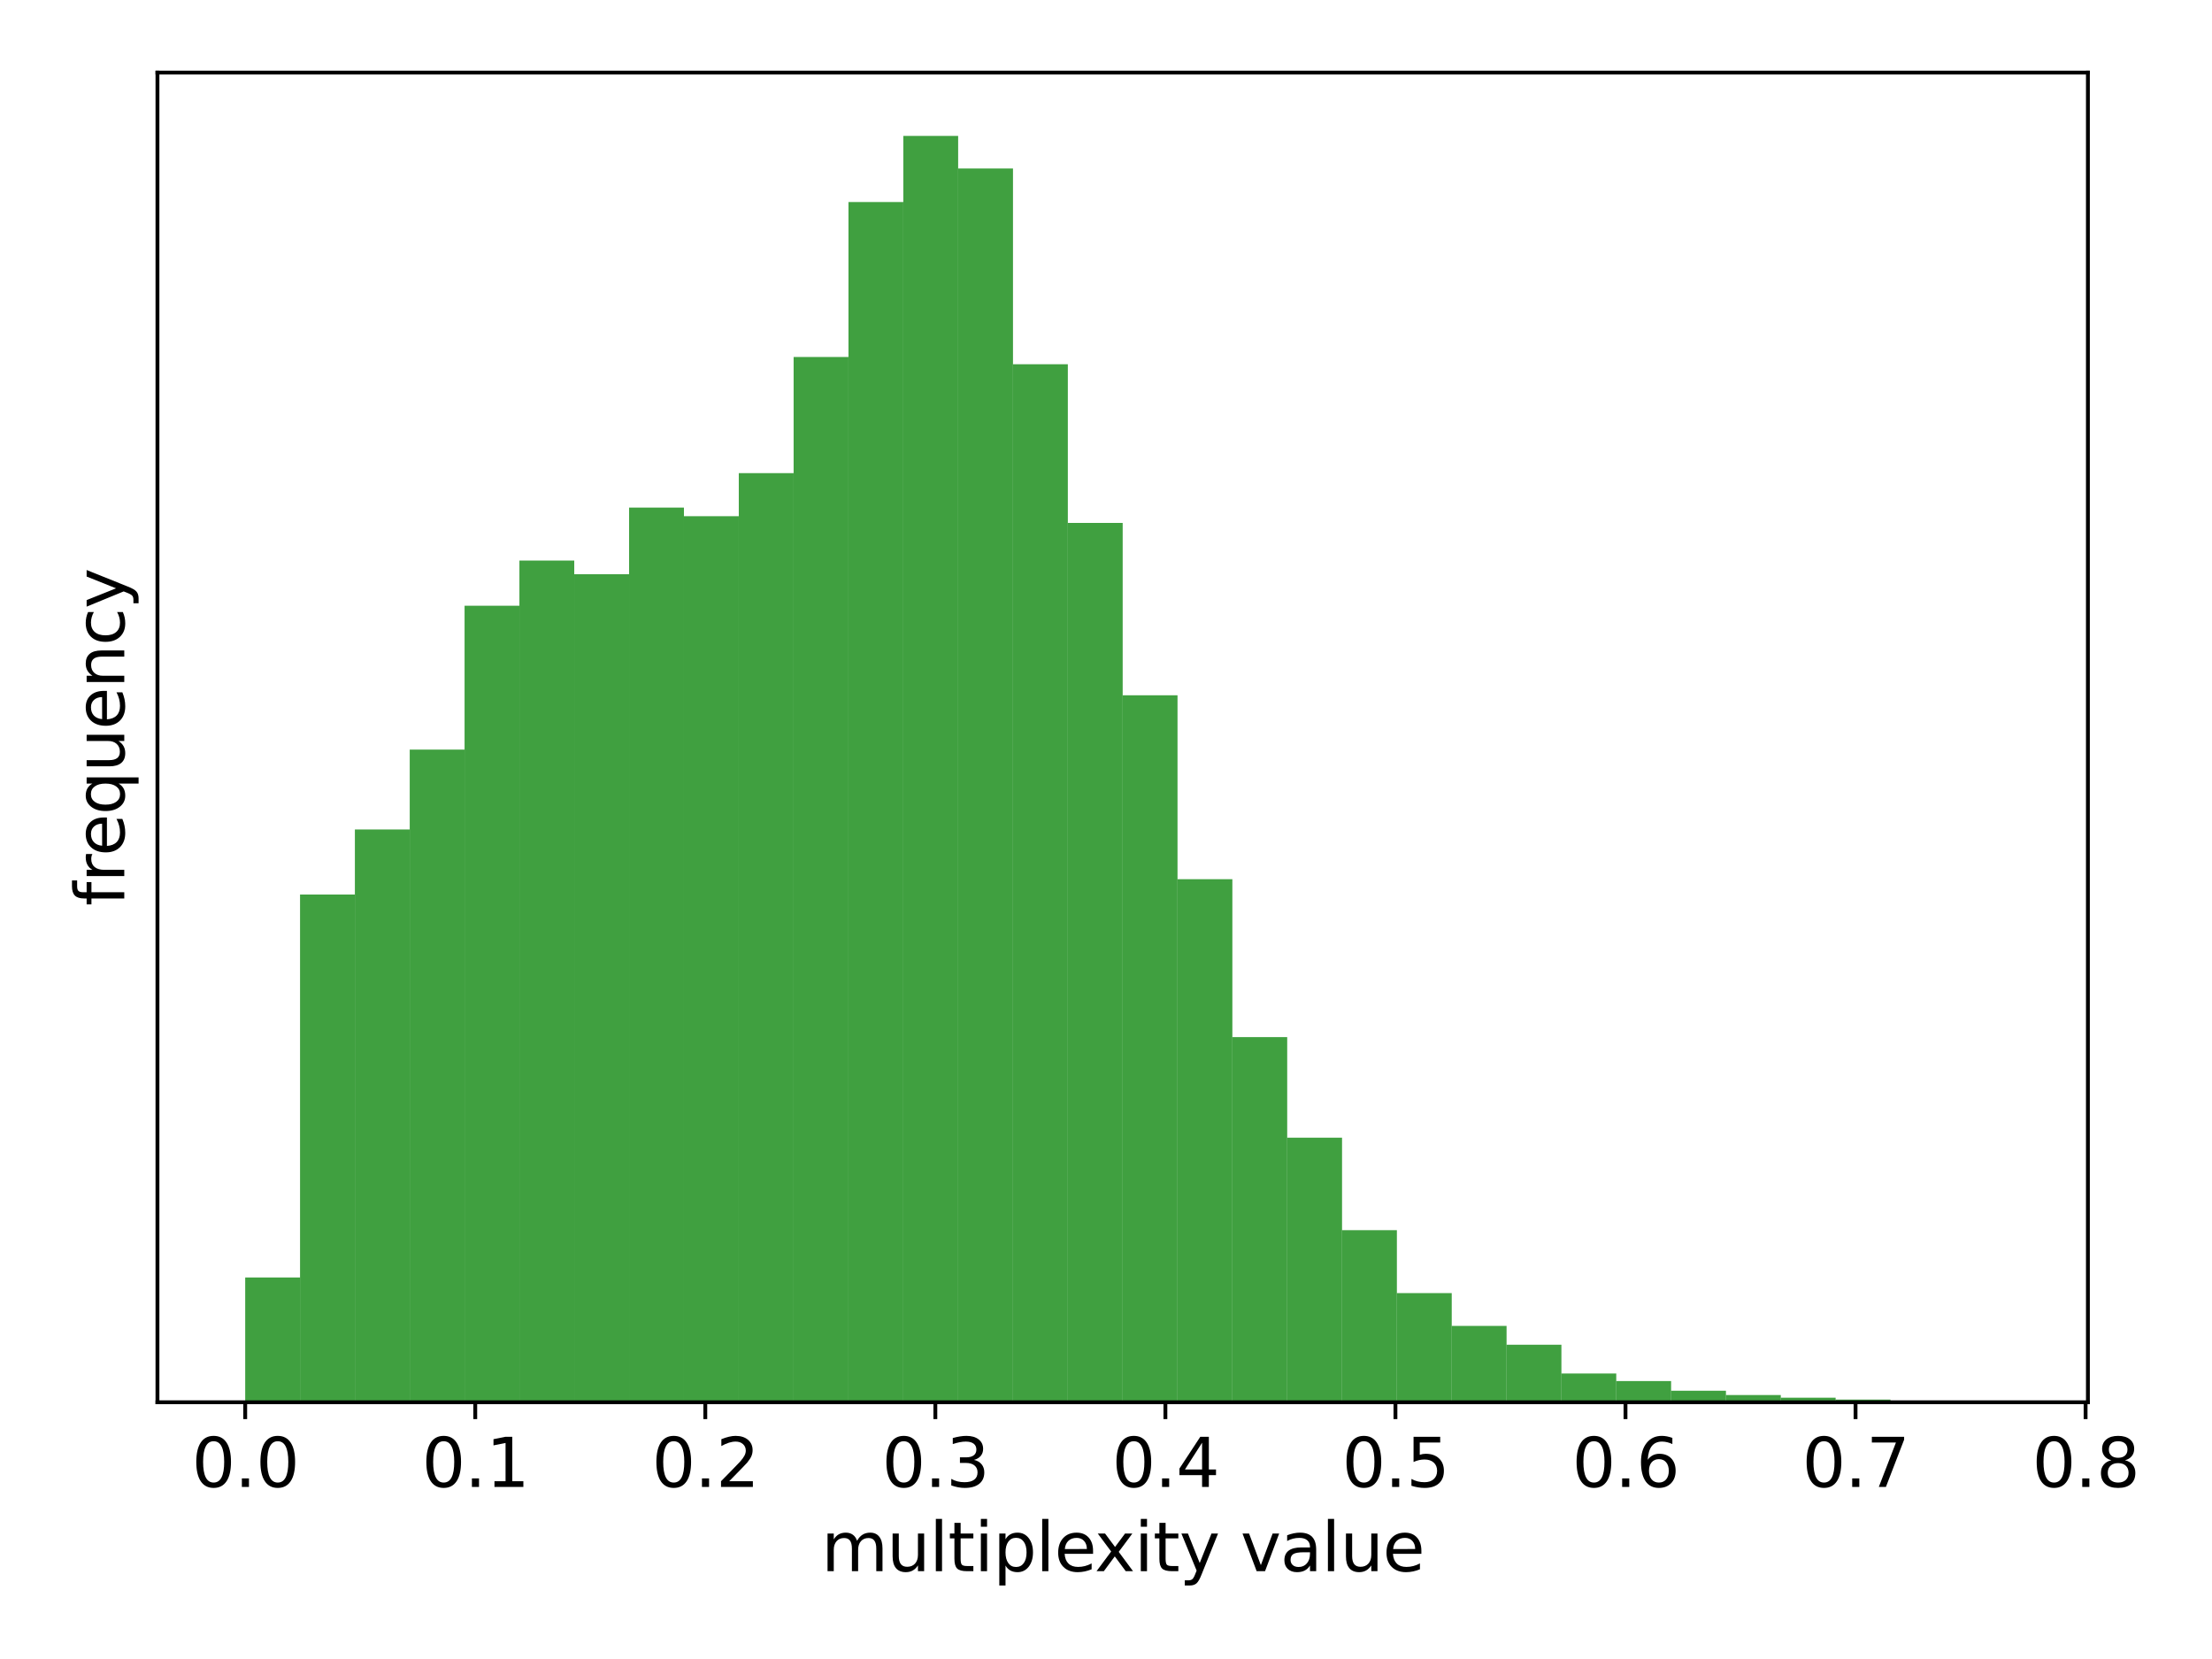 <?xml version="1.0" encoding="utf-8" standalone="no"?>
<!DOCTYPE svg PUBLIC "-//W3C//DTD SVG 1.1//EN"
  "http://www.w3.org/Graphics/SVG/1.1/DTD/svg11.dtd">
<svg height="345.6pt" version="1.1" viewBox="0 0 460.8 345.6" width="460.8pt" xmlns="http://www.w3.org/2000/svg" xmlns:xlink="http://www.w3.org/1999/xlink">
 <defs>
  <style type="text/css">*{stroke-linecap:butt;stroke-linejoin:round;}</style>
 </defs>
 <g id="figure_1">
  <g id="patch_1">
   <path d="M 0 345.6 
L 460.8 345.6 
L 460.8 0 
L 0 0 
z
" style="fill:#ffffff;"/>
  </g>
  <g id="axes_1">
   <g id="patch_2">
    <path d="M 32.8 292.12 
L 434.949 292.12 
L 434.949 15.12 
L 32.8 15.12 
z
" style="fill:#ffffff;"/>
   </g>
   <g id="patch_3">
    <path clip-path="url(#p8cd6732555)" d="M 51.08 292.12 
L 62.504 292.12 
L 62.504 266.126 
L 51.08 266.126 
z
" style="fill:#008000;opacity:0.75;"/>
   </g>
   <g id="patch_4">
    <path clip-path="url(#p8cd6732555)" d="M 62.504 292.12 
L 73.929 292.12 
L 73.929 186.35 
L 62.504 186.35 
z
" style="fill:#008000;opacity:0.75;"/>
   </g>
   <g id="patch_5">
    <path clip-path="url(#p8cd6732555)" d="M 73.929 292.12 
L 85.354 292.12 
L 85.354 172.792 
L 73.929 172.792 
z
" style="fill:#008000;opacity:0.75;"/>
   </g>
   <g id="patch_6">
    <path clip-path="url(#p8cd6732555)" d="M 85.354 292.12 
L 96.778 292.12 
L 96.778 156.154 
L 85.354 156.154 
z
" style="fill:#008000;opacity:0.75;"/>
   </g>
   <g id="patch_7">
    <path clip-path="url(#p8cd6732555)" d="M 96.778 292.12 
L 108.203 292.12 
L 108.203 126.182 
L 96.778 126.182 
z
" style="fill:#008000;opacity:0.75;"/>
   </g>
   <g id="patch_8">
    <path clip-path="url(#p8cd6732555)" d="M 108.203 292.12 
L 119.628 292.12 
L 119.628 116.77 
L 108.203 116.77 
z
" style="fill:#008000;opacity:0.75;"/>
   </g>
   <g id="patch_9">
    <path clip-path="url(#p8cd6732555)" d="M 119.628 292.12 
L 131.052 292.12 
L 131.052 119.627 
L 119.628 119.627 
z
" style="fill:#008000;opacity:0.75;"/>
   </g>
   <g id="patch_10">
    <path clip-path="url(#p8cd6732555)" d="M 131.052 292.12 
L 142.477 292.12 
L 142.477 105.733 
L 131.052 105.733 
z
" style="fill:#008000;opacity:0.75;"/>
   </g>
   <g id="patch_11">
    <path clip-path="url(#p8cd6732555)" d="M 142.477 292.12 
L 153.902 292.12 
L 153.902 107.526 
L 142.477 107.526 
z
" style="fill:#008000;opacity:0.75;"/>
   </g>
   <g id="patch_12">
    <path clip-path="url(#p8cd6732555)" d="M 153.902 292.12 
L 165.326 292.12 
L 165.326 98.563 
L 153.902 98.563 
z
" style="fill:#008000;opacity:0.75;"/>
   </g>
   <g id="patch_13">
    <path clip-path="url(#p8cd6732555)" d="M 165.326 292.12 
L 176.751 292.12 
L 176.751 74.361 
L 165.326 74.361 
z
" style="fill:#008000;opacity:0.75;"/>
   </g>
   <g id="patch_14">
    <path clip-path="url(#p8cd6732555)" d="M 176.751 292.12 
L 188.176 292.12 
L 188.176 42.092 
L 176.751 42.092 
z
" style="fill:#008000;opacity:0.75;"/>
   </g>
   <g id="patch_15">
    <path clip-path="url(#p8cd6732555)" d="M 188.176 292.12 
L 199.601 292.12 
L 199.601 28.31 
L 188.176 28.31 
z
" style="fill:#008000;opacity:0.75;"/>
   </g>
   <g id="patch_16">
    <path clip-path="url(#p8cd6732555)" d="M 199.601 292.12 
L 211.025 292.12 
L 211.025 35.089 
L 199.601 35.089 
z
" style="fill:#008000;opacity:0.75;"/>
   </g>
   <g id="patch_17">
    <path clip-path="url(#p8cd6732555)" d="M 211.025 292.12 
L 222.45 292.12 
L 222.45 75.874 
L 211.025 75.874 
z
" style="fill:#008000;opacity:0.75;"/>
   </g>
   <g id="patch_18">
    <path clip-path="url(#p8cd6732555)" d="M 222.45 292.12 
L 233.875 292.12 
L 233.875 108.927 
L 222.45 108.927 
z
" style="fill:#008000;opacity:0.75;"/>
   </g>
   <g id="patch_19">
    <path clip-path="url(#p8cd6732555)" d="M 233.875 292.12 
L 245.299 292.12 
L 245.299 144.837 
L 233.875 144.837 
z
" style="fill:#008000;opacity:0.75;"/>
   </g>
   <g id="patch_20">
    <path clip-path="url(#p8cd6732555)" d="M 245.299 292.12 
L 256.724 292.12 
L 256.724 183.156 
L 245.299 183.156 
z
" style="fill:#008000;opacity:0.75;"/>
   </g>
   <g id="patch_21">
    <path clip-path="url(#p8cd6732555)" d="M 256.724 292.12 
L 268.149 292.12 
L 268.149 216.042 
L 256.724 216.042 
z
" style="fill:#008000;opacity:0.75;"/>
   </g>
   <g id="patch_22">
    <path clip-path="url(#p8cd6732555)" d="M 268.149 292.12 
L 279.573 292.12 
L 279.573 236.994 
L 268.149 236.994 
z
" style="fill:#008000;opacity:0.75;"/>
   </g>
   <g id="patch_23">
    <path clip-path="url(#p8cd6732555)" d="M 279.573 292.12 
L 290.998 292.12 
L 290.998 256.266 
L 279.573 256.266 
z
" style="fill:#008000;opacity:0.75;"/>
   </g>
   <g id="patch_24">
    <path clip-path="url(#p8cd6732555)" d="M 290.998 292.12 
L 302.423 292.12 
L 302.423 269.375 
L 290.998 269.375 
z
" style="fill:#008000;opacity:0.75;"/>
   </g>
   <g id="patch_25">
    <path clip-path="url(#p8cd6732555)" d="M 302.423 292.12 
L 313.847 292.12 
L 313.847 276.21 
L 302.423 276.21 
z
" style="fill:#008000;opacity:0.75;"/>
   </g>
   <g id="patch_26">
    <path clip-path="url(#p8cd6732555)" d="M 313.847 292.12 
L 325.272 292.12 
L 325.272 280.131 
L 313.847 280.131 
z
" style="fill:#008000;opacity:0.75;"/>
   </g>
   <g id="patch_27">
    <path clip-path="url(#p8cd6732555)" d="M 325.272 292.12 
L 336.697 292.12 
L 336.697 286.126 
L 325.272 286.126 
z
" style="fill:#008000;opacity:0.75;"/>
   </g>
   <g id="patch_28">
    <path clip-path="url(#p8cd6732555)" d="M 336.697 292.12 
L 348.122 292.12 
L 348.122 287.694 
L 336.697 287.694 
z
" style="fill:#008000;opacity:0.75;"/>
   </g>
   <g id="patch_29">
    <path clip-path="url(#p8cd6732555)" d="M 348.122 292.12 
L 359.546 292.12 
L 359.546 289.711 
L 348.122 289.711 
z
" style="fill:#008000;opacity:0.75;"/>
   </g>
   <g id="patch_30">
    <path clip-path="url(#p8cd6732555)" d="M 359.546 292.12 
L 370.971 292.12 
L 370.971 290.607 
L 359.546 290.607 
z
" style="fill:#008000;opacity:0.75;"/>
   </g>
   <g id="patch_31">
    <path clip-path="url(#p8cd6732555)" d="M 370.971 292.12 
L 382.396 292.12 
L 382.396 291.168 
L 370.971 291.168 
z
" style="fill:#008000;opacity:0.75;"/>
   </g>
   <g id="patch_32">
    <path clip-path="url(#p8cd6732555)" d="M 382.396 292.12 
L 393.82 292.12 
L 393.82 291.56 
L 382.396 291.56 
z
" style="fill:#008000;opacity:0.75;"/>
   </g>
   <g id="patch_33">
    <path clip-path="url(#p8cd6732555)" d="M 393.82 292.12 
L 405.245 292.12 
L 405.245 291.84 
L 393.82 291.84 
z
" style="fill:#008000;opacity:0.75;"/>
   </g>
   <g id="patch_34">
    <path clip-path="url(#p8cd6732555)" d="M 405.245 292.12 
L 416.67 292.12 
L 416.67 291.952 
L 405.245 291.952 
z
" style="fill:#008000;opacity:0.75;"/>
   </g>
   <g id="matplotlib.axis_1">
    <g id="xtick_1">
     <g id="line2d_1">
      <defs>
       <path d="M 0 0 
L 0 3.5 
" id="mc705810297" style="stroke:#000000;stroke-width:0.8;"/>
      </defs>
      <g>
       <use style="stroke:#000000;stroke-width:0.8;" x="51.08" xlink:href="#mc705810297" y="292.12"/>
      </g>
     </g>
     <g id="text_1">
      <!-- 0.0 -->
      <g transform="translate(39.947 309.758)scale(0.14 -0.14)">
       <defs>
        <path d="M 2034 4250 
Q 1547 4250 1301 3770 
Q 1056 3291 1056 2328 
Q 1056 1369 1301 889 
Q 1547 409 2034 409 
Q 2525 409 2770 889 
Q 3016 1369 3016 2328 
Q 3016 3291 2770 3770 
Q 2525 4250 2034 4250 
z
M 2034 4750 
Q 2819 4750 3233 4129 
Q 3647 3509 3647 2328 
Q 3647 1150 3233 529 
Q 2819 -91 2034 -91 
Q 1250 -91 836 529 
Q 422 1150 422 2328 
Q 422 3509 836 4129 
Q 1250 4750 2034 4750 
z
" id="DejaVuSans-30" transform="scale(0.016)"/>
        <path d="M 684 794 
L 1344 794 
L 1344 0 
L 684 0 
L 684 794 
z
" id="DejaVuSans-2e" transform="scale(0.016)"/>
       </defs>
       <use xlink:href="#DejaVuSans-30"/>
       <use x="63.623" xlink:href="#DejaVuSans-2e"/>
       <use x="95.41" xlink:href="#DejaVuSans-30"/>
      </g>
     </g>
    </g>
    <g id="xtick_2">
     <g id="line2d_2">
      <g>
       <use style="stroke:#000000;stroke-width:0.8;" x="99.003" xlink:href="#mc705810297" y="292.12"/>
      </g>
     </g>
     <g id="text_2">
      <!-- 0.1 -->
      <g transform="translate(87.871 309.758)scale(0.14 -0.14)">
       <defs>
        <path d="M 794 531 
L 1825 531 
L 1825 4091 
L 703 3866 
L 703 4441 
L 1819 4666 
L 2450 4666 
L 2450 531 
L 3481 531 
L 3481 0 
L 794 0 
L 794 531 
z
" id="DejaVuSans-31" transform="scale(0.016)"/>
       </defs>
       <use xlink:href="#DejaVuSans-30"/>
       <use x="63.623" xlink:href="#DejaVuSans-2e"/>
       <use x="95.41" xlink:href="#DejaVuSans-31"/>
      </g>
     </g>
    </g>
    <g id="xtick_3">
     <g id="line2d_3">
      <g>
       <use style="stroke:#000000;stroke-width:0.8;" x="146.926" xlink:href="#mc705810297" y="292.12"/>
      </g>
     </g>
     <g id="text_3">
      <!-- 0.2 -->
      <g transform="translate(135.794 309.758)scale(0.14 -0.14)">
       <defs>
        <path d="M 1228 531 
L 3431 531 
L 3431 0 
L 469 0 
L 469 531 
Q 828 903 1448 1529 
Q 2069 2156 2228 2338 
Q 2531 2678 2651 2914 
Q 2772 3150 2772 3378 
Q 2772 3750 2511 3984 
Q 2250 4219 1831 4219 
Q 1534 4219 1204 4116 
Q 875 4013 500 3803 
L 500 4441 
Q 881 4594 1212 4672 
Q 1544 4750 1819 4750 
Q 2544 4750 2975 4387 
Q 3406 4025 3406 3419 
Q 3406 3131 3298 2873 
Q 3191 2616 2906 2266 
Q 2828 2175 2409 1742 
Q 1991 1309 1228 531 
z
" id="DejaVuSans-32" transform="scale(0.016)"/>
       </defs>
       <use xlink:href="#DejaVuSans-30"/>
       <use x="63.623" xlink:href="#DejaVuSans-2e"/>
       <use x="95.41" xlink:href="#DejaVuSans-32"/>
      </g>
     </g>
    </g>
    <g id="xtick_4">
     <g id="line2d_4">
      <g>
       <use style="stroke:#000000;stroke-width:0.8;" x="194.849" xlink:href="#mc705810297" y="292.12"/>
      </g>
     </g>
     <g id="text_4">
      <!-- 0.3 -->
      <g transform="translate(183.717 309.758)scale(0.14 -0.14)">
       <defs>
        <path d="M 2597 2516 
Q 3050 2419 3304 2112 
Q 3559 1806 3559 1356 
Q 3559 666 3084 287 
Q 2609 -91 1734 -91 
Q 1441 -91 1130 -33 
Q 819 25 488 141 
L 488 750 
Q 750 597 1062 519 
Q 1375 441 1716 441 
Q 2309 441 2620 675 
Q 2931 909 2931 1356 
Q 2931 1769 2642 2001 
Q 2353 2234 1838 2234 
L 1294 2234 
L 1294 2753 
L 1863 2753 
Q 2328 2753 2575 2939 
Q 2822 3125 2822 3475 
Q 2822 3834 2567 4026 
Q 2313 4219 1838 4219 
Q 1578 4219 1281 4162 
Q 984 4106 628 3988 
L 628 4550 
Q 988 4650 1302 4700 
Q 1616 4750 1894 4750 
Q 2613 4750 3031 4423 
Q 3450 4097 3450 3541 
Q 3450 3153 3228 2886 
Q 3006 2619 2597 2516 
z
" id="DejaVuSans-33" transform="scale(0.016)"/>
       </defs>
       <use xlink:href="#DejaVuSans-30"/>
       <use x="63.623" xlink:href="#DejaVuSans-2e"/>
       <use x="95.41" xlink:href="#DejaVuSans-33"/>
      </g>
     </g>
    </g>
    <g id="xtick_5">
     <g id="line2d_5">
      <g>
       <use style="stroke:#000000;stroke-width:0.8;" x="242.773" xlink:href="#mc705810297" y="292.12"/>
      </g>
     </g>
     <g id="text_5">
      <!-- 0.4 -->
      <g transform="translate(231.641 309.758)scale(0.14 -0.14)">
       <defs>
        <path d="M 2419 4116 
L 825 1625 
L 2419 1625 
L 2419 4116 
z
M 2253 4666 
L 3047 4666 
L 3047 1625 
L 3713 1625 
L 3713 1100 
L 3047 1100 
L 3047 0 
L 2419 0 
L 2419 1100 
L 313 1100 
L 313 1709 
L 2253 4666 
z
" id="DejaVuSans-34" transform="scale(0.016)"/>
       </defs>
       <use xlink:href="#DejaVuSans-30"/>
       <use x="63.623" xlink:href="#DejaVuSans-2e"/>
       <use x="95.41" xlink:href="#DejaVuSans-34"/>
      </g>
     </g>
    </g>
    <g id="xtick_6">
     <g id="line2d_6">
      <g>
       <use style="stroke:#000000;stroke-width:0.8;" x="290.696" xlink:href="#mc705810297" y="292.12"/>
      </g>
     </g>
     <g id="text_6">
      <!-- 0.5 -->
      <g transform="translate(279.564 309.758)scale(0.14 -0.14)">
       <defs>
        <path d="M 691 4666 
L 3169 4666 
L 3169 4134 
L 1269 4134 
L 1269 2991 
Q 1406 3038 1543 3061 
Q 1681 3084 1819 3084 
Q 2600 3084 3056 2656 
Q 3513 2228 3513 1497 
Q 3513 744 3044 326 
Q 2575 -91 1722 -91 
Q 1428 -91 1123 -41 
Q 819 9 494 109 
L 494 744 
Q 775 591 1075 516 
Q 1375 441 1709 441 
Q 2250 441 2565 725 
Q 2881 1009 2881 1497 
Q 2881 1984 2565 2268 
Q 2250 2553 1709 2553 
Q 1456 2553 1204 2497 
Q 953 2441 691 2322 
L 691 4666 
z
" id="DejaVuSans-35" transform="scale(0.016)"/>
       </defs>
       <use xlink:href="#DejaVuSans-30"/>
       <use x="63.623" xlink:href="#DejaVuSans-2e"/>
       <use x="95.41" xlink:href="#DejaVuSans-35"/>
      </g>
     </g>
    </g>
    <g id="xtick_7">
     <g id="line2d_7">
      <g>
       <use style="stroke:#000000;stroke-width:0.8;" x="338.619" xlink:href="#mc705810297" y="292.12"/>
      </g>
     </g>
     <g id="text_7">
      <!-- 0.6 -->
      <g transform="translate(327.487 309.758)scale(0.14 -0.14)">
       <defs>
        <path d="M 2113 2584 
Q 1688 2584 1439 2293 
Q 1191 2003 1191 1497 
Q 1191 994 1439 701 
Q 1688 409 2113 409 
Q 2538 409 2786 701 
Q 3034 994 3034 1497 
Q 3034 2003 2786 2293 
Q 2538 2584 2113 2584 
z
M 3366 4563 
L 3366 3988 
Q 3128 4100 2886 4159 
Q 2644 4219 2406 4219 
Q 1781 4219 1451 3797 
Q 1122 3375 1075 2522 
Q 1259 2794 1537 2939 
Q 1816 3084 2150 3084 
Q 2853 3084 3261 2657 
Q 3669 2231 3669 1497 
Q 3669 778 3244 343 
Q 2819 -91 2113 -91 
Q 1303 -91 875 529 
Q 447 1150 447 2328 
Q 447 3434 972 4092 
Q 1497 4750 2381 4750 
Q 2619 4750 2861 4703 
Q 3103 4656 3366 4563 
z
" id="DejaVuSans-36" transform="scale(0.016)"/>
       </defs>
       <use xlink:href="#DejaVuSans-30"/>
       <use x="63.623" xlink:href="#DejaVuSans-2e"/>
       <use x="95.41" xlink:href="#DejaVuSans-36"/>
      </g>
     </g>
    </g>
    <g id="xtick_8">
     <g id="line2d_8">
      <g>
       <use style="stroke:#000000;stroke-width:0.8;" x="386.543" xlink:href="#mc705810297" y="292.12"/>
      </g>
     </g>
     <g id="text_8">
      <!-- 0.7 -->
      <g transform="translate(375.41 309.758)scale(0.14 -0.14)">
       <defs>
        <path d="M 525 4666 
L 3525 4666 
L 3525 4397 
L 1831 0 
L 1172 0 
L 2766 4134 
L 525 4134 
L 525 4666 
z
" id="DejaVuSans-37" transform="scale(0.016)"/>
       </defs>
       <use xlink:href="#DejaVuSans-30"/>
       <use x="63.623" xlink:href="#DejaVuSans-2e"/>
       <use x="95.41" xlink:href="#DejaVuSans-37"/>
      </g>
     </g>
    </g>
    <g id="xtick_9">
     <g id="line2d_9">
      <g>
       <use style="stroke:#000000;stroke-width:0.8;" x="434.466" xlink:href="#mc705810297" y="292.12"/>
      </g>
     </g>
     <g id="text_9">
      <!-- 0.8 -->
      <g transform="translate(423.334 309.758)scale(0.14 -0.14)">
       <defs>
        <path d="M 2034 2216 
Q 1584 2216 1326 1975 
Q 1069 1734 1069 1313 
Q 1069 891 1326 650 
Q 1584 409 2034 409 
Q 2484 409 2743 651 
Q 3003 894 3003 1313 
Q 3003 1734 2745 1975 
Q 2488 2216 2034 2216 
z
M 1403 2484 
Q 997 2584 770 2862 
Q 544 3141 544 3541 
Q 544 4100 942 4425 
Q 1341 4750 2034 4750 
Q 2731 4750 3128 4425 
Q 3525 4100 3525 3541 
Q 3525 3141 3298 2862 
Q 3072 2584 2669 2484 
Q 3125 2378 3379 2068 
Q 3634 1759 3634 1313 
Q 3634 634 3220 271 
Q 2806 -91 2034 -91 
Q 1263 -91 848 271 
Q 434 634 434 1313 
Q 434 1759 690 2068 
Q 947 2378 1403 2484 
z
M 1172 3481 
Q 1172 3119 1398 2916 
Q 1625 2713 2034 2713 
Q 2441 2713 2670 2916 
Q 2900 3119 2900 3481 
Q 2900 3844 2670 4047 
Q 2441 4250 2034 4250 
Q 1625 4250 1398 4047 
Q 1172 3844 1172 3481 
z
" id="DejaVuSans-38" transform="scale(0.016)"/>
       </defs>
       <use xlink:href="#DejaVuSans-30"/>
       <use x="63.623" xlink:href="#DejaVuSans-2e"/>
       <use x="95.41" xlink:href="#DejaVuSans-38"/>
      </g>
     </g>
    </g>
    <g id="text_10">
     <!-- multiplexity value -->
     <g transform="translate(171.092 327.307)scale(0.14 -0.14)">
      <defs>
       <path d="M 3328 2828 
Q 3544 3216 3844 3400 
Q 4144 3584 4550 3584 
Q 5097 3584 5394 3201 
Q 5691 2819 5691 2113 
L 5691 0 
L 5113 0 
L 5113 2094 
Q 5113 2597 4934 2840 
Q 4756 3084 4391 3084 
Q 3944 3084 3684 2787 
Q 3425 2491 3425 1978 
L 3425 0 
L 2847 0 
L 2847 2094 
Q 2847 2600 2669 2842 
Q 2491 3084 2119 3084 
Q 1678 3084 1418 2786 
Q 1159 2488 1159 1978 
L 1159 0 
L 581 0 
L 581 3500 
L 1159 3500 
L 1159 2956 
Q 1356 3278 1631 3431 
Q 1906 3584 2284 3584 
Q 2666 3584 2933 3390 
Q 3200 3197 3328 2828 
z
" id="DejaVuSans-6d" transform="scale(0.016)"/>
       <path d="M 544 1381 
L 544 3500 
L 1119 3500 
L 1119 1403 
Q 1119 906 1312 657 
Q 1506 409 1894 409 
Q 2359 409 2629 706 
Q 2900 1003 2900 1516 
L 2900 3500 
L 3475 3500 
L 3475 0 
L 2900 0 
L 2900 538 
Q 2691 219 2414 64 
Q 2138 -91 1772 -91 
Q 1169 -91 856 284 
Q 544 659 544 1381 
z
M 1991 3584 
L 1991 3584 
z
" id="DejaVuSans-75" transform="scale(0.016)"/>
       <path d="M 603 4863 
L 1178 4863 
L 1178 0 
L 603 0 
L 603 4863 
z
" id="DejaVuSans-6c" transform="scale(0.016)"/>
       <path d="M 1172 4494 
L 1172 3500 
L 2356 3500 
L 2356 3053 
L 1172 3053 
L 1172 1153 
Q 1172 725 1289 603 
Q 1406 481 1766 481 
L 2356 481 
L 2356 0 
L 1766 0 
Q 1100 0 847 248 
Q 594 497 594 1153 
L 594 3053 
L 172 3053 
L 172 3500 
L 594 3500 
L 594 4494 
L 1172 4494 
z
" id="DejaVuSans-74" transform="scale(0.016)"/>
       <path d="M 603 3500 
L 1178 3500 
L 1178 0 
L 603 0 
L 603 3500 
z
M 603 4863 
L 1178 4863 
L 1178 4134 
L 603 4134 
L 603 4863 
z
" id="DejaVuSans-69" transform="scale(0.016)"/>
       <path d="M 1159 525 
L 1159 -1331 
L 581 -1331 
L 581 3500 
L 1159 3500 
L 1159 2969 
Q 1341 3281 1617 3432 
Q 1894 3584 2278 3584 
Q 2916 3584 3314 3078 
Q 3713 2572 3713 1747 
Q 3713 922 3314 415 
Q 2916 -91 2278 -91 
Q 1894 -91 1617 61 
Q 1341 213 1159 525 
z
M 3116 1747 
Q 3116 2381 2855 2742 
Q 2594 3103 2138 3103 
Q 1681 3103 1420 2742 
Q 1159 2381 1159 1747 
Q 1159 1113 1420 752 
Q 1681 391 2138 391 
Q 2594 391 2855 752 
Q 3116 1113 3116 1747 
z
" id="DejaVuSans-70" transform="scale(0.016)"/>
       <path d="M 3597 1894 
L 3597 1613 
L 953 1613 
Q 991 1019 1311 708 
Q 1631 397 2203 397 
Q 2534 397 2845 478 
Q 3156 559 3463 722 
L 3463 178 
Q 3153 47 2828 -22 
Q 2503 -91 2169 -91 
Q 1331 -91 842 396 
Q 353 884 353 1716 
Q 353 2575 817 3079 
Q 1281 3584 2069 3584 
Q 2775 3584 3186 3129 
Q 3597 2675 3597 1894 
z
M 3022 2063 
Q 3016 2534 2758 2815 
Q 2500 3097 2075 3097 
Q 1594 3097 1305 2825 
Q 1016 2553 972 2059 
L 3022 2063 
z
" id="DejaVuSans-65" transform="scale(0.016)"/>
       <path d="M 3513 3500 
L 2247 1797 
L 3578 0 
L 2900 0 
L 1881 1375 
L 863 0 
L 184 0 
L 1544 1831 
L 300 3500 
L 978 3500 
L 1906 2253 
L 2834 3500 
L 3513 3500 
z
" id="DejaVuSans-78" transform="scale(0.016)"/>
       <path d="M 2059 -325 
Q 1816 -950 1584 -1140 
Q 1353 -1331 966 -1331 
L 506 -1331 
L 506 -850 
L 844 -850 
Q 1081 -850 1212 -737 
Q 1344 -625 1503 -206 
L 1606 56 
L 191 3500 
L 800 3500 
L 1894 763 
L 2988 3500 
L 3597 3500 
L 2059 -325 
z
" id="DejaVuSans-79" transform="scale(0.016)"/>
       <path id="DejaVuSans-20" transform="scale(0.016)"/>
       <path d="M 191 3500 
L 800 3500 
L 1894 563 
L 2988 3500 
L 3597 3500 
L 2284 0 
L 1503 0 
L 191 3500 
z
" id="DejaVuSans-76" transform="scale(0.016)"/>
       <path d="M 2194 1759 
Q 1497 1759 1228 1600 
Q 959 1441 959 1056 
Q 959 750 1161 570 
Q 1363 391 1709 391 
Q 2188 391 2477 730 
Q 2766 1069 2766 1631 
L 2766 1759 
L 2194 1759 
z
M 3341 1997 
L 3341 0 
L 2766 0 
L 2766 531 
Q 2569 213 2275 61 
Q 1981 -91 1556 -91 
Q 1019 -91 701 211 
Q 384 513 384 1019 
Q 384 1609 779 1909 
Q 1175 2209 1959 2209 
L 2766 2209 
L 2766 2266 
Q 2766 2663 2505 2880 
Q 2244 3097 1772 3097 
Q 1472 3097 1187 3025 
Q 903 2953 641 2809 
L 641 3341 
Q 956 3463 1253 3523 
Q 1550 3584 1831 3584 
Q 2591 3584 2966 3190 
Q 3341 2797 3341 1997 
z
" id="DejaVuSans-61" transform="scale(0.016)"/>
      </defs>
      <use xlink:href="#DejaVuSans-6d"/>
      <use x="97.412" xlink:href="#DejaVuSans-75"/>
      <use x="160.791" xlink:href="#DejaVuSans-6c"/>
      <use x="188.574" xlink:href="#DejaVuSans-74"/>
      <use x="227.783" xlink:href="#DejaVuSans-69"/>
      <use x="255.566" xlink:href="#DejaVuSans-70"/>
      <use x="319.043" xlink:href="#DejaVuSans-6c"/>
      <use x="346.826" xlink:href="#DejaVuSans-65"/>
      <use x="406.6" xlink:href="#DejaVuSans-78"/>
      <use x="465.779" xlink:href="#DejaVuSans-69"/>
      <use x="493.562" xlink:href="#DejaVuSans-74"/>
      <use x="532.771" xlink:href="#DejaVuSans-79"/>
      <use x="591.951" xlink:href="#DejaVuSans-20"/>
      <use x="623.738" xlink:href="#DejaVuSans-76"/>
      <use x="682.918" xlink:href="#DejaVuSans-61"/>
      <use x="744.197" xlink:href="#DejaVuSans-6c"/>
      <use x="771.98" xlink:href="#DejaVuSans-75"/>
      <use x="835.359" xlink:href="#DejaVuSans-65"/>
     </g>
    </g>
   </g>
   <g id="matplotlib.axis_2">
    <g id="text_11">
     <!-- frequency -->
     <g transform="translate(25.888 188.727)rotate(-90)scale(0.14 -0.14)">
      <defs>
       <path d="M 2375 4863 
L 2375 4384 
L 1825 4384 
Q 1516 4384 1395 4259 
Q 1275 4134 1275 3809 
L 1275 3500 
L 2222 3500 
L 2222 3053 
L 1275 3053 
L 1275 0 
L 697 0 
L 697 3053 
L 147 3053 
L 147 3500 
L 697 3500 
L 697 3744 
Q 697 4328 969 4595 
Q 1241 4863 1831 4863 
L 2375 4863 
z
" id="DejaVuSans-66" transform="scale(0.016)"/>
       <path d="M 2631 2963 
Q 2534 3019 2420 3045 
Q 2306 3072 2169 3072 
Q 1681 3072 1420 2755 
Q 1159 2438 1159 1844 
L 1159 0 
L 581 0 
L 581 3500 
L 1159 3500 
L 1159 2956 
Q 1341 3275 1631 3429 
Q 1922 3584 2338 3584 
Q 2397 3584 2469 3576 
Q 2541 3569 2628 3553 
L 2631 2963 
z
" id="DejaVuSans-72" transform="scale(0.016)"/>
       <path d="M 947 1747 
Q 947 1113 1208 752 
Q 1469 391 1925 391 
Q 2381 391 2643 752 
Q 2906 1113 2906 1747 
Q 2906 2381 2643 2742 
Q 2381 3103 1925 3103 
Q 1469 3103 1208 2742 
Q 947 2381 947 1747 
z
M 2906 525 
Q 2725 213 2448 61 
Q 2172 -91 1784 -91 
Q 1150 -91 751 415 
Q 353 922 353 1747 
Q 353 2572 751 3078 
Q 1150 3584 1784 3584 
Q 2172 3584 2448 3432 
Q 2725 3281 2906 2969 
L 2906 3500 
L 3481 3500 
L 3481 -1331 
L 2906 -1331 
L 2906 525 
z
" id="DejaVuSans-71" transform="scale(0.016)"/>
       <path d="M 3513 2113 
L 3513 0 
L 2938 0 
L 2938 2094 
Q 2938 2591 2744 2837 
Q 2550 3084 2163 3084 
Q 1697 3084 1428 2787 
Q 1159 2491 1159 1978 
L 1159 0 
L 581 0 
L 581 3500 
L 1159 3500 
L 1159 2956 
Q 1366 3272 1645 3428 
Q 1925 3584 2291 3584 
Q 2894 3584 3203 3211 
Q 3513 2838 3513 2113 
z
" id="DejaVuSans-6e" transform="scale(0.016)"/>
       <path d="M 3122 3366 
L 3122 2828 
Q 2878 2963 2633 3030 
Q 2388 3097 2138 3097 
Q 1578 3097 1268 2742 
Q 959 2388 959 1747 
Q 959 1106 1268 751 
Q 1578 397 2138 397 
Q 2388 397 2633 464 
Q 2878 531 3122 666 
L 3122 134 
Q 2881 22 2623 -34 
Q 2366 -91 2075 -91 
Q 1284 -91 818 406 
Q 353 903 353 1747 
Q 353 2603 823 3093 
Q 1294 3584 2113 3584 
Q 2378 3584 2631 3529 
Q 2884 3475 3122 3366 
z
" id="DejaVuSans-63" transform="scale(0.016)"/>
      </defs>
      <use xlink:href="#DejaVuSans-66"/>
      <use x="35.205" xlink:href="#DejaVuSans-72"/>
      <use x="74.068" xlink:href="#DejaVuSans-65"/>
      <use x="135.592" xlink:href="#DejaVuSans-71"/>
      <use x="199.068" xlink:href="#DejaVuSans-75"/>
      <use x="262.447" xlink:href="#DejaVuSans-65"/>
      <use x="323.971" xlink:href="#DejaVuSans-6e"/>
      <use x="387.35" xlink:href="#DejaVuSans-63"/>
      <use x="442.33" xlink:href="#DejaVuSans-79"/>
     </g>
    </g>
   </g>
   <g id="patch_35">
    <path d="M 32.8 292.12 
L 32.8 15.12 
" style="fill:none;stroke:#000000;stroke-linecap:square;stroke-linejoin:miter;stroke-width:0.8;"/>
   </g>
   <g id="patch_36">
    <path d="M 434.949 292.12 
L 434.949 15.12 
" style="fill:none;stroke:#000000;stroke-linecap:square;stroke-linejoin:miter;stroke-width:0.8;"/>
   </g>
   <g id="patch_37">
    <path d="M 32.8 292.12 
L 434.949 292.12 
" style="fill:none;stroke:#000000;stroke-linecap:square;stroke-linejoin:miter;stroke-width:0.8;"/>
   </g>
   <g id="patch_38">
    <path d="M 32.8 15.12 
L 434.949 15.12 
" style="fill:none;stroke:#000000;stroke-linecap:square;stroke-linejoin:miter;stroke-width:0.8;"/>
   </g>
  </g>
 </g>
 <defs>
  <clipPath id="p8cd6732555">
   <rect height="277" width="402.149" x="32.8" y="15.12"/>
  </clipPath>
 </defs>
</svg>
